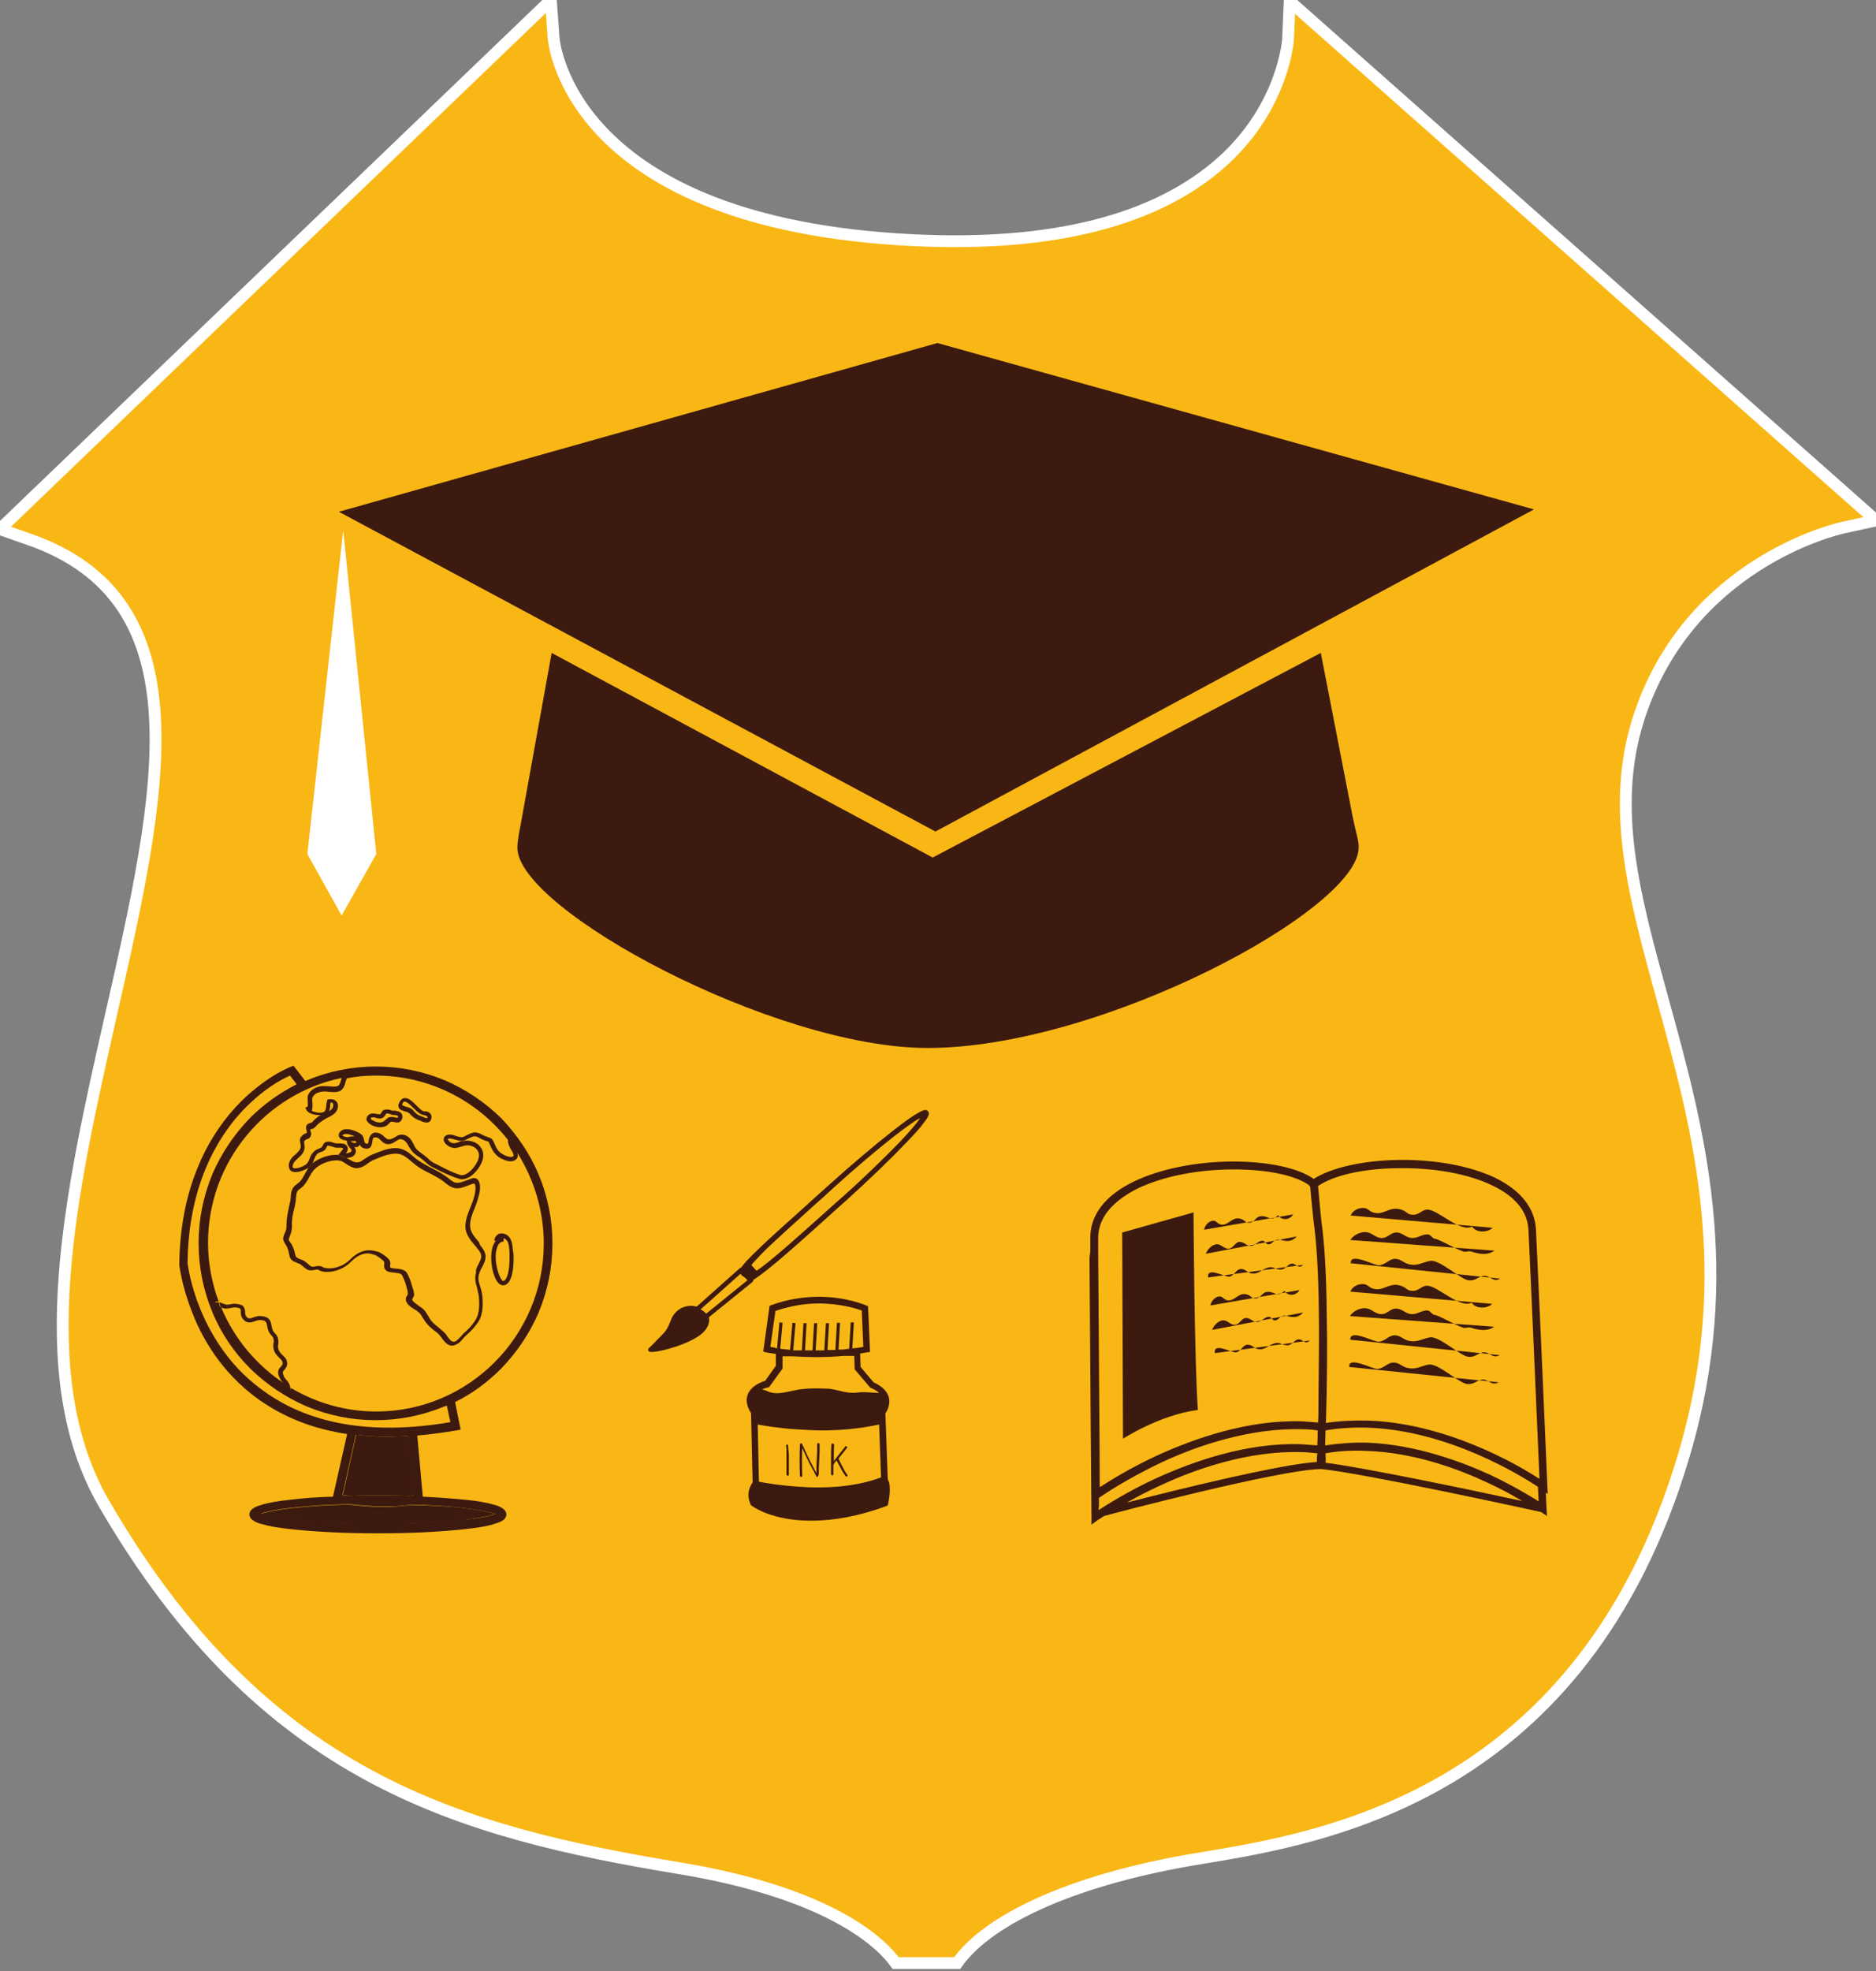 <?xml version="1.0" encoding="utf-8"?>
<!-- Generator: Adobe Illustrator 26.0.0, SVG Export Plug-In . SVG Version: 6.00 Build 0)  -->
<svg version="1.1" id="Layer_1" xmlns="http://www.w3.org/2000/svg" xmlns:xlink="http://www.w3.org/1999/xlink" x="0px" y="0px"
	 viewBox="0 0 476.1 500" style="enable-background:new 0 0 476.1 500;" xml:space="preserve">
<rect x="0" y="0" width="476.1" height="500" fill="#808080" stroke="none"/>
<style type="text/css">
	.st0{fill:#FFFFFF;}
	.st1{fill:#F9B715;stroke:#FFFFFF;stroke-width:3;stroke-miterlimit:10;}
	.st2{fill:#3D1A0F;}
</style>
<path class="st0" d="M334.4,18.8l123,108.8c-13.4,5.1-39.6,18.9-50.2,52.1c-8.1,25.2-1.2,50.1,6.1,76.4
	c8.6,31.2,18.4,66.5,5.4,110.3c-24,81-83.4,90.8-115.3,96c-34.5,5.6-58.5,16.5-68.2,30.8c-4.2-6.4-18.2-21.2-60.8-28.2
	c-55.8-9.2-101.5-21.6-140.1-88.3c-17-29.4-7-73.9,2.8-116.9c12.1-53.3,24.6-108.4-20.2-129L133.4,18.8c5.3,15.6,25,47.5,97.6,51.2
	c38.4,1.9,67.3-5.7,85.7-22.6C327.6,37.3,332.3,26.2,334.4,18.8z"/>
<path class="st1" d="M415.8,182.4c-7.2,22.7-1,45.1,6.2,71.2c8.9,32.3,19.1,69,5.4,115.3c-25.6,86.5-91.1,97.2-122.6,102.4
	c-30.9,5-53.6,14.9-61.9,26.6h-15.6c-3.1-4.4-15.5-17.5-54.5-24c-56.2-9.3-105.9-22.7-146.5-92.7c-18.8-32.5-8.3-78.8,1.8-123.5
	c12.9-56.7,24-105.6-21-121L0,134.2L139.8,0l0.7,9.7c0.2,1.9,4.9,46.9,90.9,51.2c35.8,1.8,62.3-5,79-20.1
	c15.5-14.1,16.5-30.9,16.5-31l0.4-9.5l7.1,6.3L476.1,132l-8.7,1.9C465.8,134.3,428.4,143,415.8,182.4z"/>
<g>
	<g id="XMLID_781_">
		<g id="XMLID_782_">
			<g id="XMLID_1057_">
				<path class="st0" d="M229.1,1165.2l-5.7,5l-0.3-7.6c0-0.1-0.8-13.5-13.2-24.8c-13.3-12.1-34.6-17.5-63.2-16.1
					c-68.8,3.5-72.6,39.5-72.7,41l-0.6,7.7l-111.8-107.4l5.6-1.9c36-12.3,27.1-51.5,16.8-96.8c-8.1-35.8-16.5-72.8-1.4-98.8
					c32.4-56,72.2-66.7,117.2-74.2c31.2-5.2,41.1-15.7,43.6-19.2c0.5-0.7,0.7-1.2,0.7-1.2l3,1.2l2.6,1l1.9-1l3.2-1.7
					c0.3,0.6,0.7,1.2,1.1,1.7c6.6,9.4,24.8,17.2,49.5,21.3c25.2,4.1,77.6,12.7,98.1,81.9c11,37,2.9,66.3-4.3,92.2
					c-5.8,20.8-10.7,38.8-4.9,56.9c10,31.5,40,38.5,41.3,38.8l7,1.6 M292.2,965.7c6.9-24.9,14.7-53.2,4.3-88.2
					c-19.2-64.8-66.7-72.6-92.3-76.8c-27.6-4.5-46.8-13.2-54.6-24.7c-3.3,5.1-14.5,16.9-48.6,22.6C56.5,806,19.9,815.9-11,869.2
					c-13.6,23.5-5.6,59.1,2.2,93.5c9.7,42.7,19.7,86.7-16.2,103.2l93.3,89.5c4.2-12.5,20-38,78-40.9c30.7-1.5,53.8,4.5,68.6,18.1
					c8.8,8.1,12.6,16.9,14.2,22.9l98.4-87c-10.7-4-31.7-15.1-40.2-41.7C280.9,1006.6,286.4,986.7,292.2,965.7z"/>
			</g>
		</g>
	</g>
	<g id="XMLID_26_">
		<path id="XMLID_940_" class="st2" d="M235.5,281.8c-0.1-0.1-0.2-0.1-0.3-0.2c-0.1,0-0.2-0.1-0.3-0.1c-0.4,0-1,0.2-2.8,1.3
			c-1.4,0.9-3.2,2.2-5.5,4c-4.6,3.6-10.4,8.5-16.4,13.9c-1.7,1.5-3.3,3-4.9,4.4l-0.3,0.3c-4.9,4.4-9.1,8.1-12.1,11
			c-3.4,3.2-4.4,4.5-4.8,5.1c-0.2,0-0.3,0.1-0.4,0.2l-10.9,9.7c-0.4-0.1-0.9-0.2-1.4-0.2c-2.3,0-4.2,1.3-5.1,3.5l-0.1,0.3
			c-1,2.4-1,2.4-3.5,4.9c-0.5,0.5-1.1,1.2-1.9,1.9c-0.1,0.1-0.4,0.4-0.3,0.7c0.1,0.4,0.7,0.4,0.9,0.4h0c2.4,0,10.3-2.2,13.1-5
			c1.2-1.2,1.7-2.6,1.4-3.8l11-8.9c0.2-0.2,0.3-0.4,0.3-0.6c3.8-2.3,12.4-10.1,21.5-18.3l1.7-1.5c6.1-5.5,11.7-10.9,15.7-15.1
			c2-2.1,3.5-3.7,4.4-5C235.7,283.2,236,282.4,235.5,281.8L235.5,281.8z M189.7,324.7l-10.5,8.5c-0.3-0.4-0.8-0.8-1.4-1.1l10.1-9
			c0.1,0.1,0.3,0.3,0.5,0.5C188.9,323.9,189.4,324.3,189.7,324.7L189.7,324.7z M192,322.3l-1.3-1.4c0.1-0.2,0.4-0.6,0.9-1.1
			c0.7-0.8,1.8-1.9,3.3-3.4c2.9-2.7,6.8-6.3,11.5-10.5l0.1-0.1c1.6-1.4,3.3-2.9,5-4.5c5.6-5.1,11.1-9.7,15.4-13.1
			c3.9-3,5.7-4.2,6.6-4.6c-0.5,0.8-1.8,2.5-5.1,6c-3.8,3.9-8.9,8.9-14.5,13.9l-1.6,1.4C203.5,312.8,195.4,320.1,192,322.3L192,322.3
			z"/>
		<g id="XMLID_901_">
			<g>
				<path id="XMLID_00000056413297218912259960000016396894649136004762_" class="st2" d="M136.7,297.9c2.3,5.5,3.5,11.4,3.5,17.5
					c0,6.1-1.2,11.9-3.5,17.5c-2.3,5.3-5.5,10.1-9.6,14.3c-3.4,3.4-7.3,6.3-11.6,8.4l1.4,7l-1.1,0.2c-3.4,0.6-6.7,1-9.9,1.3
					l1.4,15.5c4.1,0.2,7.8,0.5,11,0.8c2.9,0.3,5.3,0.7,6.9,1.2c0.9,0.2,1.6,0.5,2.1,0.8c0.8,0.5,1.2,1,1.2,1.7
					c0,0.7-0.4,1.3-1.2,1.7c-0.5,0.3-1.2,0.5-2.1,0.8c-1.6,0.5-4,0.9-6.9,1.2c-6,0.7-13.9,1.1-22.4,1.1c-8.4,0-16.4-0.4-22.4-1.1
					c-2.9-0.3-5.3-0.7-6.9-1.2c-0.9-0.2-1.6-0.5-2.1-0.8c-0.8-0.5-1.2-1-1.2-1.7c0-0.7,0.4-1.2,1.2-1.7c0.5-0.3,1.2-0.5,2.1-0.8
					c1.6-0.5,4-0.9,6.9-1.2c3.2-0.4,6.9-0.7,11-0.8l3.6-15.9c-1-0.1-1.9-0.3-2.9-0.5c-7.7-1.5-14.5-4.5-20.3-8.8
					c-3.9-2.9-7.4-6.5-10.3-10.6c-2.3-3.3-4.3-6.9-5.8-10.9c-2.7-6.7-3.2-11.7-3.3-11.9l0-0.1l0-0.1c0.1-9,1.6-17.2,4.6-24.5
					c2.3-5.8,5.6-11,9.6-15.4c3.6-3.9,7.2-6.5,9.6-8c2.6-1.6,4.4-2.3,4.4-2.3l0.8-0.3l3,3.9c0.1-0.1,0.2-0.1,0.4-0.2
					c5.5-2.3,11.4-3.5,17.5-3.5c6.1,0,11.9,1.2,17.5,3.5c5.3,2.3,10.1,5.5,14.3,9.6C131.2,287.8,134.5,292.6,136.7,297.9
					L136.7,297.9z M138,315.4c0-8.4-2.5-16.3-6.7-23c0.1,0.5,0.2,1-0.1,1.4c-0.3,0.4-0.9,0.9-2.2,0.7c-0.9-0.2-1.7-0.6-1.9-0.7
					c-1.4-0.8-2.1-1.9-2.7-3.3c-0.2-0.4-0.3-0.7-0.4-0.9c-0.1-0.1-0.2-0.1-0.5-0.2c-0.2,0-0.4-0.1-0.6-0.2c-0.4-0.1-0.7-0.3-1.1-0.5
					c-0.5-0.3-0.9-0.5-1.4-0.5c-0.4,0-0.9,0.3-1.4,0.5c-0.4,0.2-0.9,0.5-1.4,0.6c-0.7,0.2-1.5-0.1-2.3-0.3c-0.6-0.2-1.2-0.3-1.5-0.2
					c-0.1,0.1-0.2,0.1-0.2,0.1c0,0.2,0.5,0.7,0.9,0.9c0.7,0.3,1.3,0.1,2.1-0.2c0.2-0.1,0.5-0.2,0.8-0.2c0.1,0,0.1,0,0.2,0
					c1.4-0.3,2.9,0.1,3.9,1c0.9,0.9,1.3,2,1.1,3.3c-0.3,1.7-1.8,3.8-3.4,4.8c-0.7,0.4-1.4,0.6-2,0.6c-0.2,0-0.4,0-0.6-0.1
					c-1.8-0.5-3.9-1.5-5.7-2.4c-0.4-0.2-0.8-0.4-1.2-0.6c-0.8-0.4-1.3-0.9-1.9-1.4c-0.3-0.3-0.7-0.6-1.1-0.9
					c-0.2-0.2-0.4-0.3-0.6-0.4c-0.7-0.5-1.3-0.9-1.9-1.8c-0.1-0.2-0.2-0.4-0.4-0.6c-0.4-0.8-0.8-1.5-1.5-1.8c-0.7-0.3-1-0.2-1.6,0.2
					c-0.2,0.1-0.5,0.3-0.8,0.5c-0.6,0.3-1,0.4-1.4,0.4c-0.8,0-1.4-0.5-1.9-1c-0.1-0.1-0.2-0.2-0.3-0.3c-0.4-0.4-1-0.5-1.3-0.4
					c-0.1,0-0.3,0.1-0.4,0.4c0,0.1-0.1,0.4-0.1,0.6c-0.1,0.6-0.2,1.4-0.8,1.7c-0.4,0.2-0.9,0.2-1.5,0c-0.5-0.2-0.8-0.6-0.9-0.9
					c-0.1,0.2-0.2,0.4-0.4,0.5c-0.3,0.2-0.7,0.2-1,0.1c0.3,0.4,0.6,1,0.3,1.6c-0.2,0.6-0.8,1-1.6,1.1c-0.2,0.1-0.5,0.1-0.8,0.1
					c-0.2-0.1-0.4-0.2-0.6-0.3c-0.3-0.1-0.6-0.2-1-0.3l-0.3-0.3l0.4-0.4c0.1-0.1,0.2-0.2,0.2-0.3c0.6-0.6,0.6-0.7,0.5-0.9
					c-0.2-0.1-0.8-0.1-1.1-0.1c-0.3,0-0.5,0-0.7,0c-0.3-0.1-0.6-0.2-1-0.3c-0.6-0.2-1-0.3-1.2-0.1c0,0.1-0.1,0.2-0.1,0.2
					c-0.1,0.2-0.2,0.5-0.4,0.7c-0.3,0.3-0.7,0.5-1.1,0.6c-0.2,0.1-0.4,0.1-0.5,0.2c-0.7,0.4-0.9,1-1.2,1.7c-0.1,0.4-0.3,0.7-0.5,1.1
					c-0.1,0.1-0.2,0.2-0.3,0.3c-0.2,0.2-0.4,0.4-0.5,0.6c-0.1,0.1-0.2,0.1-0.3,0.2c-0.7,0.4-3,1.5-4.2,0.7c-0.3-0.2-0.7-0.7-0.6-1.7
					c0.2-1.2,1-2,1.8-2.6c0.8-0.8,1.3-1.3,1.2-2.1c0-0.3-0.1-0.5-0.1-0.8c-0.2-0.9-0.1-1.4,0.9-2.1c0.2-0.2,0.5-0.2,0.6-0.3
					c0,0,0.1,0,0.1,0c0,0,0-0.1,0.1-0.2c0-0.1-0.1-0.3-0.1-0.5c-0.1-0.3-0.2-0.7-0.1-1c0.2-0.7,0.8-0.8,1.1-0.9
					c0.1,0,0.3-0.1,0.3-0.1c0.1-0.1,0.2-0.1,0.3-0.3c0.1-0.1,0.2-0.2,0.3-0.3c0.5-0.5,1.1-1,1.7-1.3c-1.3,0.1-3.2-0.3-3.7-1.4
					l-0.2-0.5l0.5-0.2c0.2-0.1,0.1-1,0.1-1.3c0-0.6-0.1-1.3,0.1-1.7c0.5-1.1,1.6-1.9,3.1-2.2c0.6-0.1,1.4,0,2.1,0
					c0.9,0.1,1.8,0.2,2.4-0.1c0.4-0.2,0.6-0.9,0.8-1.6c0-0.1,0.1-0.2,0.1-0.4c-19.3,4-33.9,21.2-33.9,41.8c0,5.3,1,10.3,2.7,14.9
					c-0.3,0-0.6,0-0.9,0.1l0.3,1.1c0.4-0.1,0.6,0,1.1,0.2c0,0,0,0,0.1,0c3.3,8,9,14.8,16.2,19.5c0.3,0.4,0.4,0.8,0.4,1.4l1.1,0
					c0-0.1,0-0.3,0-0.4c6.4,3.8,13.8,6,21.7,6C118.9,358,138,338.9,138,315.4L138,315.4z M130.3,293.2c0.2-0.3-0.3-1.2-0.6-1.6
					c-0.2-0.4-0.4-0.7-0.5-1c-0.2-0.5-0.3-1-0.3-1.5c-7.8-9.9-19.9-16.3-33.5-16.3c-2.5,0-5,0.2-7.4,0.7c-0.1,0.3-0.2,0.6-0.3,0.9
					c-0.2,0.8-0.5,1.8-1.4,2.3c-0.9,0.4-2,0.3-3,0.2c-0.7-0.1-1.3-0.1-1.8,0c-0.5,0.1-1.8,0.4-2.2,1.5c-0.1,0.3-0.1,0.8,0,1.3
					c0,0.7,0.1,1.4-0.2,2c0.2,0.2,0.6,0.3,1.1,0.4c0.8,0.2,1.5,0.1,1.8,0c0.6-0.2,0.7-0.7,0.8-1.6c0-0.4,0.1-0.9,0.2-1.3l0.1-0.3
					l0.3-0.1c0.8-0.1,1.6,0.1,2,0.6c0.4,0.5,0.5,1.2,0.2,2c-0.4,1-1.3,1.5-2.1,1.9c-0.2,0.1-0.4,0.2-0.6,0.3c-1,0.6-1.8,1.1-2.5,1.8
					c-0.1,0.1-0.1,0.2-0.2,0.2c-0.1,0.1-0.2,0.3-0.5,0.5c-0.3,0.2-0.5,0.2-0.7,0.3c-0.2,0-0.2,0.1-0.3,0.1c0,0.1,0.1,0.2,0.1,0.3
					c0.1,0.3,0.3,0.8,0.1,1.2c-0.2,0.7-0.6,0.8-0.9,0.9c-0.1,0-0.2,0.1-0.3,0.1c-0.4,0.3-0.5,0.4-0.5,0.4c0,0.1,0,0.3,0,0.5
					c0,0.2,0.1,0.5,0.1,0.8c0.1,1.4-0.8,2.3-1.6,3c-0.7,0.6-1.3,1.2-1.4,2c-0.1,0.3,0,0.5,0.1,0.5c0.2,0.1,0.6,0.2,1.4,0
					c0.7-0.2,1.3-0.5,1.6-0.7c0.7-0.4,0.9-1,1.2-1.7c0.3-0.8,0.7-1.6,1.7-2.2c0.2-0.1,0.4-0.2,0.7-0.3c0.3-0.1,0.5-0.2,0.7-0.4
					c0,0,0.1-0.2,0.2-0.3c0.1-0.3,0.2-0.5,0.4-0.7c0.7-0.6,1.6-0.3,2.3-0.1c0.3,0.1,0.5,0.2,0.8,0.2c0.1,0,0.3,0,0.6,0
					c0.7,0,1.5,0,1.9,0.5c0.4,0.4,0.5,1,0.2,1.5c-0.1,0.2-0.2,0.4-0.4,0.5c0.2,0,0.4,0,0.7-0.1c0.5-0.1,0.8-0.3,0.8-0.5
					c0.1-0.2-0.1-0.4-0.4-0.8c-0.3-0.3-0.6-0.7-0.7-1.2l-0.1-0.6c-0.6-0.1-1.8-0.3-2-1.1c-0.1-0.3-0.1-0.9,0.6-1.4
					c0.7-0.6,2.1-0.4,2.8-0.2c1,0.3,2,0.8,2.4,1.2c0.4,0.4,0.5,0.9,0.6,1.4c0.1,0.5,0.2,0.7,0.4,0.8c0.3,0.1,0.5,0.1,0.5,0.1
					c0.2-0.1,0.2-0.6,0.3-0.9c0-0.3,0.1-0.6,0.2-0.8c0.3-0.7,0.8-1,1.1-1.1c0.8-0.2,1.7,0.2,2.3,0.7c0.1,0.1,0.2,0.2,0.3,0.3
					c0.8,0.7,1.1,0.9,2.2,0.4c0.3-0.1,0.5-0.3,0.7-0.4c0.7-0.4,1.4-0.8,2.6-0.3c1,0.4,1.6,1.4,2,2.3c0.1,0.2,0.2,0.4,0.3,0.6
					c0.4,0.7,0.9,1,1.5,1.5c0.2,0.1,0.4,0.3,0.6,0.4c0.4,0.3,0.8,0.7,1.2,1c0.5,0.5,1,0.9,1.6,1.2c0.4,0.2,0.8,0.4,1.2,0.6
					c1.7,0.9,3.7,1.9,5.4,2.4c0.6,0.2,1.3-0.1,1.8-0.4c1.4-0.9,2.7-2.8,2.9-4c0.2-0.9-0.1-1.7-0.7-2.3c-0.8-0.7-2-1-3-0.7
					c-0.2,0.1-0.5,0.1-0.7,0.2c-0.9,0.3-1.8,0.6-2.9,0.1c-0.6-0.3-1.6-1-1.6-1.9c0-0.3,0.1-0.8,0.8-1.1c0.7-0.3,1.5-0.1,2.3,0.2
					c0.6,0.2,1.3,0.4,1.7,0.3c0.4-0.1,0.7-0.3,1.1-0.5c0.6-0.3,1.2-0.6,1.9-0.7c0.8,0,1.4,0.3,2,0.6c0.3,0.2,0.6,0.3,0.9,0.4
					c0.2,0.1,0.4,0.1,0.5,0.2c0.9,0.3,1.2,0.4,1.7,1.7c0.5,1.2,1,2.1,2.2,2.7C128.5,293.3,129.9,293.7,130.3,293.2L130.3,293.2z
					 M125.7,384c-1-0.4-3.4-1-8.8-1.6c-3.6-0.4-8-0.7-12.6-0.8c-2.1,0.4-4.4,0.5-7,0.5c-1.4,0-2.9-0.1-4.5-0.2
					c-1.6-0.1-3-0.3-4.2-0.4c-5,0.1-9.6,0.4-13.5,0.8c-5.5,0.6-7.9,1.2-8.8,1.6c1,0.4,3.4,1,8.8,1.6c5.7,0.6,13.2,0.9,20.9,0.9
					c7.7,0,15.2-0.3,20.9-0.9C122.3,385.1,124.7,384.4,125.7,384L125.7,384z M114.3,360.7l-0.9-4.2c-0.2,0.1-0.4,0.2-0.6,0.2
					c-5.5,2.3-11.4,3.5-17.5,3.5s-11.9-1.2-17.5-3.5c-5.3-2.3-10.1-5.5-14.3-9.6c-4.1-4.1-7.4-8.9-9.6-14.3
					c-2.3-5.5-3.5-11.4-3.5-17.5c0-6.1,1.2-11.9,3.5-17.5c2.3-5.3,5.5-10.1,9.6-14.3c3.5-3.5,7.5-6.3,11.8-8.5l-1.7-2.2
					c-0.7,0.3-1.9,0.9-3.4,1.8c-2.3,1.4-5.7,3.9-9.1,7.6c-6,6.6-13.3,18.6-13.5,38.2c0.1,0.6,0.7,5.3,3.1,11.3
					c2.4,5.9,6.9,14.2,15.4,20.5C78.1,361.3,94.3,364.1,114.3,360.7L114.3,360.7z M105,379.2l-1.4-15c-1.7,0.1-3.4,0.2-5,0.2
					c-2.9,0-5.6-0.2-8.3-0.5l-3.4,15.3c0.5,0.1,1,0.1,1.7,0.2c2.4-0.1,4.8-0.1,7.3-0.1c2.8,0,5.5,0,8.1,0.1
					C104.4,379.3,104.7,379.3,105,379.2L105,379.2z M90.4,289.7c0-0.2,0-0.2,0-0.2c0,0-0.1-0.1-0.4-0.1c-0.3,0-0.6,0-1,0.1
					c-0.1,0-0.1,0-0.2,0c0.2,0,0.4,0.1,0.5,0.2c0.2,0.1,0.8,0.3,1,0.2C90.3,289.8,90.3,289.8,90.4,289.7L90.4,289.7z M88.8,288.3
					c0.4-0.1,0.8-0.1,1.2-0.1c-0.3-0.2-0.7-0.3-1.1-0.4c-0.9-0.3-1.6-0.2-1.8,0c-0.1,0.1-0.2,0.2-0.2,0.2c0.1,0.1,0.7,0.4,1.2,0.4
					C88.3,288.4,88.6,288.4,88.8,288.3L88.8,288.3z M84.5,280.8c0.1-0.4,0.1-0.7,0-0.9c-0.1-0.2-0.4-0.3-0.6-0.3
					c0,0.2-0.1,0.5-0.1,0.7c0,0.5-0.1,1-0.3,1.5C83.9,281.6,84.3,281.3,84.5,280.8z"/>
				<path id="XMLID_00000164488249870319244380000012239974233302000543_" class="st2" d="M130.3,317.8c0.1,1.5,0.2,6.5-1.7,7.9
					c-0.3,0.2-0.6,0.3-0.9,0.3c-0.3,0-0.6-0.1-0.9-0.3c-1.7-1.2-2.7-6.4-1.8-9.4c0.2-0.6,0.5-1.2,0.8-1.6l-0.4-0.1
					c0.2-0.8,0.6-1.4,1.3-1.7c0.8-0.2,1.7,0,2.4,0.7c0.9,0.9,1,2.6,1.1,3.8C130.3,317.6,130.3,317.7,130.3,317.8L130.3,317.8z
					 M128,324.8c1.1-0.8,1.4-4.1,1.3-6.9c0-0.1,0-0.2,0-0.3c-0.1-1-0.1-2.5-0.8-3.1c-0.2-0.2-0.4-0.4-0.7-0.4l0,0.8
					c-0.8,0-1.4,0.6-1.7,1.7c-0.4,1.2-0.4,3.1,0,4.8c0.4,1.9,1,3,1.4,3.4C127.7,324.9,127.8,324.9,128,324.8L128,324.8z"/>
				<path id="XMLID_00000142136881953725289720000005807576719156312485_" class="st2" d="M116.8,382.4c5.5,0.6,7.9,1.2,8.8,1.6
					c-1,0.4-3.4,1-8.8,1.6c-5.7,0.6-13.2,0.9-20.9,0.9s-15.2-0.3-20.9-0.9c-5.5-0.6-7.9-1.2-8.8-1.6c1-0.4,3.4-1,8.8-1.6
					c3.9-0.4,8.5-0.7,13.5-0.8c1.2,0.1,2.6,0.3,4.2,0.4c1.6,0.1,3.1,0.2,4.5,0.2c2.6,0,4.9-0.2,7-0.5
					C108.8,381.8,113.2,382,116.8,382.4L116.8,382.4z"/>
				<path id="XMLID_00000139275030293158585840000015714392332318719923_" class="st2" d="M122.3,316.4c1.6,2,0.8,3.5,0.1,4.9
					c-0.3,0.5-0.6,1.1-0.8,1.8c-0.4,1.1-0.1,2.1,0.3,3.3c0.2,0.7,0.4,1.4,0.5,2.1c0.3,3,0,5.3-1.1,6.9c-0.8,1.1-1.7,2.2-2.7,3
					c-0.3,0.3-0.6,0.6-1,1c-0.4,0.5-0.8,1-1.3,1.3c-0.6,0.4-1.1,0.6-1.6,0.6c-1.1,0-1.9-1-2.5-1.8c-0.2-0.3-0.4-0.6-0.6-0.8
					c-0.4-0.5-0.9-0.9-1.5-1.3c-0.8-0.7-1.7-1.4-2.3-2.4c-0.2-0.3-0.3-0.5-0.5-0.7c-0.3-0.6-0.6-1.1-1.1-1.5c-0.2-0.2-0.6-0.5-1-0.7
					c-1-0.6-2.1-1.4-2.2-2.4c-0.1-0.4,0.1-0.8,0.3-1.1c0.1-0.1,0.2-0.3,0.2-0.4c0-0.2-0.1-0.7-0.1-0.9c0-0.1,0-0.2-0.1-0.3
					c-0.2-1-0.5-1.9-0.9-2.8c-0.4-1-0.5-1.1-1.4-1.3c-0.2,0-0.4,0-0.7-0.1c-1-0.1-2.1-0.1-2.6-0.9c-0.3-0.5-0.2-0.9-0.2-1.3
					c0-0.4,0.1-0.5-0.2-0.8c-0.5-0.5-1.5-1.2-2.1-1.5c-0.7-0.2-1.3-0.4-1.9-0.4c-1.4,0-2.8,0.7-4.2,2.1c-1.6,1.6-3.8,2.6-6.1,2.6
					c-0.4,0-0.7,0-1.1-0.1c-0.3,0-0.6-0.2-0.8-0.3c-0.2-0.1-0.4-0.2-0.6-0.2c0,0,0,0-0.1,0c-0.2,0-0.4,0.1-0.6,0.1
					c-0.3,0.1-0.6,0.1-0.9,0.1c-0.1,0-0.2,0-0.3,0c-0.7-0.1-1.2-0.6-1.7-1c-0.3-0.3-0.7-0.6-1-0.7c-0.3-0.1-0.5-0.2-0.7-0.3
					c-0.8-0.3-1.6-0.6-1.8-2c-0.2-0.9-0.3-1.5-0.8-2.4l-0.1-0.1c-0.7-1.2-0.9-1.5-0.2-3c0.4-0.8,0.4-1.2,0.4-2.1
					c0-1.5,0.3-2.9,0.6-4.3c0.1-0.6,0.3-1.2,0.4-1.9c0-0.3,0.1-0.5,0.1-0.8c0-0.6,0.1-1.4,0.4-2c0.3-0.7,0.8-1,1.3-1.4
					c0.2-0.2,0.4-0.3,0.6-0.5c0.5-0.5,0.9-1.3,1.3-2c0.3-0.5,0.6-1.1,0.9-1.6c0.4-0.3,0.6-0.6,0.8-0.9c1.5-1.3,4-2.3,6.1-2.3
					c0.3,0,0.7,0,1,0.1l0.1,0.1c0.3,0.3,0.9,0.5,1.5,0.5c0.2,0.1,0.5,0.3,0.7,0.4c0.7,0.4,1.3,0.8,2,0.8c0.1,0,0.2,0,0.4,0
					c0.6-0.1,1.1-0.5,1.7-0.9c0.5-0.3,1-0.7,1.5-0.9c0.2-0.1,0.5-0.2,0.7-0.3c1.7-0.7,3.4-1.4,5.3-1.5c0.1,0,0.2,0,0.3,0
					c2,0,3.3,1.1,4.6,2.2c0.3,0.3,0.7,0.6,1,0.8c1.1,0.8,2.3,1.4,3.6,2.1c1.4,0.7,2.9,1.5,4.3,2.6c0.9,0.8,1.5,1.1,2.2,1.1
					c0.7,0,1.4-0.3,2.5-0.7c0.1,0,0.2-0.1,0.3-0.1c0.5-0.2,1-0.4,1.4-0.4c0.5,0,1.1,0.2,1.4,1.3c0.3,1.2,0,2.7-0.4,3.9
					c-0.2,0.9-0.6,1.8-0.9,2.6c-0.6,1.4-1.1,2.8-1.1,4.3c0,1.6,1.2,2.9,2.3,4.2C121.7,315.7,122,316,122.3,316.4L122.3,316.4z
					 M121.4,320.7c0.7-1.4,1.2-2.2,0.1-3.6c-0.3-0.3-0.5-0.7-0.8-1c-1.2-1.4-2.5-2.9-2.6-4.9c0-1.8,0.6-3.3,1.2-4.8
					c0.3-0.8,0.7-1.6,0.9-2.4c0.3-1,0.6-2.4,0.4-3.4c-0.1-0.4-0.2-0.4-0.3-0.4c-0.2,0-0.6,0.1-1,0.3c-0.1,0-0.2,0.1-0.3,0.1
					c-1.3,0.5-2.1,0.8-2.9,0.8c-1,0-1.9-0.4-3-1.3c-1.2-1.1-2.6-1.7-4-2.5c-1.3-0.6-2.6-1.3-3.7-2.2c-0.4-0.3-0.7-0.6-1.1-0.9
					c-1.3-1.1-2.3-1.9-3.9-1.9c-0.1,0-0.1,0-0.2,0c-1.7,0.1-3.3,0.7-4.9,1.4c-0.2,0.1-0.5,0.2-0.7,0.3c-0.4,0.2-0.9,0.5-1.3,0.8
					c-0.6,0.5-1.3,0.9-2.1,1.1c-0.2,0-0.4,0.1-0.6,0.1c-1,0-1.8-0.5-2.6-1c-0.4-0.3-0.8-0.5-1.1-0.7c-0.4-0.2-0.9-0.3-1.5-0.3
					c-1.9,0-4.4,1-5.6,2.3c-0.5,0.5-0.9,1.2-1.3,1.9c-0.4,0.8-0.9,1.6-1.5,2.3c-0.2,0.2-0.5,0.4-0.7,0.6c-0.4,0.3-0.8,0.5-0.9,0.9
					c-0.2,0.4-0.2,1-0.3,1.6c0,0.3,0,0.7-0.1,1c-0.1,0.7-0.2,1.3-0.4,1.9c-0.3,1.3-0.6,2.6-0.5,4c0,1.1-0.1,1.6-0.5,2.6
					c-0.2,0.6-0.3,0.8-0.3,1c0,0.2,0.2,0.5,0.5,0.9l0.1,0.1c0.6,1.1,0.8,1.7,1,2.7c0.2,0.8,0.4,0.9,1.1,1.2c0.2,0.1,0.5,0.2,0.8,0.3
					c0.5,0.2,0.9,0.6,1.3,0.9c0.4,0.4,0.8,0.7,1.2,0.8c0,0,0.1,0,0.1,0c0.2,0,0.4-0.1,0.6-0.1c0.3-0.1,0.6-0.1,0.9-0.1
					c0.1,0,0.1,0,0.2,0c0.3,0,0.6,0.2,0.9,0.3c0.2,0.1,0.4,0.2,0.6,0.2c0.3,0,0.6,0.1,0.9,0.1c1.9,0,3.9-0.8,5.3-2.2
					c1.6-1.6,3.2-2.4,4.9-2.4c0.7,0,1.5,0.2,2.3,0.4c0.8,0.3,1.9,1.1,2.5,1.7c0.7,0.7,0.6,1.3,0.5,1.7c0,0.3,0,0.4,0,0.5
					c0.2,0.3,1.2,0.3,1.7,0.4c0.3,0,0.6,0,0.9,0.1c1.4,0.3,1.7,0.8,2.2,2c0.4,0.9,0.7,1.9,1,3c0,0.1,0,0.1,0.1,0.2
					c0.1,0.5,0.2,1,0.2,1.3c0,0.3-0.2,0.5-0.3,0.8c-0.1,0.2-0.2,0.3-0.2,0.4c0.1,0.5,1,1.1,1.7,1.6c0.4,0.3,0.8,0.6,1.1,0.8
					c0.6,0.6,0.9,1.2,1.3,1.8c0.1,0.2,0.3,0.5,0.4,0.7c0.5,0.8,1.3,1.5,2.1,2.1c0.5,0.5,1.1,0.9,1.6,1.4c0.3,0.3,0.5,0.6,0.7,0.9
					c0.5,0.7,1,1.4,1.6,1.4c0.3,0,0.6-0.1,0.9-0.4c0.4-0.3,0.7-0.7,1.1-1.1c0.3-0.4,0.7-0.8,1.1-1.1c0.8-0.7,1.8-1.8,2.4-2.8
					c0.9-1.3,1.2-3.4,0.9-6.2c-0.1-0.7-0.3-1.3-0.4-2c-0.4-1.2-0.7-2.5-0.3-3.9C120.7,321.9,121.1,321.3,121.4,320.7L121.4,320.7z"
					/>
				<path id="XMLID_00000108286392900975889040000001894588430874058649_" class="st2" d="M108.8,282.1c0.5,0.3,0.8,0.8,0.7,1.4
					c-0.1,0.8-0.5,1.2-1.2,1.2c-0.4,0-0.8-0.1-1.1-0.2c-0.1,0-0.1,0-0.1-0.1l0,0c-0.9-0.3-1.7-0.6-2.4-1.2c-0.2-0.2-0.3-0.3-0.4-0.4
					c-0.4-0.4-0.5-0.6-1.1-0.8c-0.1,0-0.3-0.1-0.4-0.1c-0.6-0.2-1.4-0.4-1.6-1c-0.2-0.4-0.1-0.9,0.2-1.4c0.4-0.8,1-1,1.4-1
					c1,0,2,1,3,2c0.6,0.6,1.2,1.2,1.6,1.3c0.1,0,0.2,0,0.3,0.1C108,281.8,108.5,281.9,108.8,282.1L108.8,282.1z M108.5,283.4
					c0-0.2-0.1-0.4-1-0.6c-0.1,0-0.3-0.1-0.4-0.1c-0.6-0.2-1.3-0.8-2.1-1.6c-0.7-0.7-1.7-1.7-2.3-1.7c-0.1,0-0.3,0-0.5,0.4
					c-0.1,0.3-0.2,0.4-0.1,0.5c0.1,0.1,0.6,0.3,0.9,0.4c0.1,0,0.3,0.1,0.5,0.1c0.9,0.3,1.2,0.6,1.6,1.1c0.1,0.1,0.2,0.2,0.4,0.4
					c0.5,0.5,1.1,0.7,1.9,1l0,0c0.1,0,0.1,0,0.2,0.1c0.2,0.1,0.5,0.2,0.7,0.2c0,0,0.1,0,0.1,0C108.4,283.6,108.4,283.5,108.5,283.4
					L108.5,283.4z"/>
				<path id="XMLID_00000007387507049463527770000003200756245783346095_" class="st2" d="M103.7,364.2l1.4,15
					c-0.3,0.1-0.7,0.1-1,0.2c-2.6-0.1-5.3-0.1-8.1-0.1c-2.5,0-4.9,0-7.3,0.1c-0.7-0.1-1.3-0.2-1.7-0.2l3.4-15.3
					c2.7,0.3,5.4,0.5,8.3,0.5C100.3,364.3,102,364.3,103.7,364.2L103.7,364.2z"/>
				<path id="XMLID_00000036213182615671912330000015455583465095680933_" class="st2" d="M101.9,282.4c0.2,0.3,0.3,0.7,0.2,1.2
					c-0.2,0.7-0.6,1.1-1.3,1.1c-0.2,0-0.4,0-0.7-0.1c-0.2,0-0.4-0.1-0.5-0.1c0,0-0.1,0-0.1,0c-0.4,0-0.5,0.1-0.7,0.4
					c-0.2,0.2-0.4,0.4-0.7,0.6c-0.5,0.3-1.1,0.4-1.7,0.4c-0.7,0-1.4-0.2-2-0.5c-0.4-0.2-1.2-0.7-1.4-1.4c0-0.3,0-0.7,0.4-1.1
					c0.3-0.3,0.7-0.5,1.2-0.5c0.3,0,0.6,0.1,0.9,0.1c0.3,0.1,0.5,0.1,0.7,0.1c0.2,0,0.3,0,0.4-0.1c0.1-0.1,0.1-0.2,0.2-0.3
					c0.1-0.3,0.4-0.7,1.1-0.8c0.1,0,0.2,0,0.3,0c0.4,0,0.8,0.1,1.1,0.2c0.2,0.1,0.4,0.1,0.6,0.1c0.1,0,0.2,0,0.3,0
					C100.8,281.8,101.5,281.9,101.9,282.4L101.9,282.4z M101,283.3c0-0.2,0-0.2,0-0.3c-0.1-0.1-0.6-0.1-0.8-0.2c-0.1,0-0.2,0-0.4,0
					c-0.2,0-0.5-0.1-0.7-0.2c-0.3-0.1-0.6-0.2-0.8-0.2c-0.1,0-0.1,0-0.1,0c-0.2,0-0.2,0.1-0.2,0.1c0,0,0,0.1-0.1,0.1
					c-0.1,0.2-0.2,0.4-0.5,0.7c-0.3,0.3-0.7,0.4-1.1,0.4c-0.3,0-0.7-0.1-1-0.2c-0.2-0.1-0.5-0.1-0.7-0.1c-0.2,0-0.3,0-0.4,0.1
					c-0.1,0.1-0.1,0.1-0.1,0.2c0,0.1,0.1,0.3,0.8,0.6c0.4,0.2,0.9,0.4,1.4,0.4c0.4,0,0.8-0.1,1.1-0.3c0.2-0.1,0.3-0.3,0.5-0.4
					c0.3-0.3,0.6-0.7,1.4-0.7c0.1,0,0.1,0,0.2,0c0.2,0,0.5,0,0.7,0.1c0.2,0,0.3,0.1,0.5,0.1C100.9,283.5,101,283.5,101,283.3z"/>
				<path id="XMLID_00000021106716108932496820000016537808801038266044_" class="st2" d="M87.2,293.4c0.2,0.1,0.4,0.2,0.6,0.3
					c-0.6,0-1.1-0.1-1.5-0.5l-0.1-0.1C86.5,293.2,86.9,293.3,87.2,293.4z"/>
				<path id="XMLID_00000063595998543330399890000002185767240560429469_" class="st2" d="M79.1,295.4c-0.2,0.3-0.5,0.6-0.8,0.9
					c0.2-0.2,0.3-0.4,0.5-0.6C78.9,295.6,79,295.5,79.1,295.4z"/>
				<path id="XMLID_00000160900866650490513640000008566574759670208688_" class="st2" d="M73.7,352.5l-1.1,0c0-0.6-0.2-1-0.4-1.4
					c0.5,0.3,1,0.6,1.5,0.9C73.7,352.2,73.7,352.3,73.7,352.5L73.7,352.5z"/>
				<path id="XMLID_00000115488867159247179330000017477930887284471990_" class="st2" d="M72.6,349.9c0.5,0.5,1,1.2,1.1,2.2
					c-0.5-0.3-1-0.6-1.5-0.9c-0.1-0.2-0.3-0.3-0.4-0.5c-0.3-0.4-0.7-0.8-0.9-1.4c-0.7-1.5-0.1-2.2,0.4-2.7c0.3-0.4,0.5-0.5,0.4-1.1
					c-0.1-0.4-0.4-0.7-0.8-1.1c-0.6-0.6-1.3-1.2-1.5-2.5c-0.1-0.5,0-0.8,0-1.2c0.1-0.4,0.1-0.7,0-1.2c-0.1-0.3-0.3-0.5-0.5-0.8
					c-0.3-0.3-0.6-0.7-0.8-1.2c-0.2-0.5-0.2-0.9-0.3-1.2c-0.2-1-0.3-1.4-1.7-1.5c-0.4,0-0.9,0.1-1.4,0.3c-0.9,0.3-2,0.7-3-0.5
					c-0.6-0.7-0.6-1.5-0.6-2c0-0.3,0-0.5-0.1-0.6c-0.1-0.1-0.3-0.3-1.1-0.4c-0.3,0-0.7,0-1.1,0.1c-0.5,0.1-1,0.2-1.5,0.2
					c-0.5,0-0.8-0.2-1.2-0.3c-0.2-0.4-0.4-0.9-0.5-1.3c0.3,0,0.6,0.2,0.9,0.3c0.3,0.1,0.6,0.2,0.9,0.3c0.3,0,0.7,0,1.1-0.1
					c0.5-0.1,1-0.2,1.5-0.1c0.9,0.1,1.5,0.3,1.8,0.7c0.3,0.4,0.4,0.9,0.4,1.3c0,0.4,0,0.9,0.4,1.3c0.4,0.5,0.8,0.5,1.8,0.1
					c0.6-0.2,1.2-0.4,1.9-0.3c2.2,0.2,2.4,1.3,2.6,2.4c0.1,0.3,0.1,0.7,0.3,1.1c0.1,0.3,0.3,0.6,0.6,0.9c0.3,0.3,0.6,0.7,0.7,1.1
					c0.2,0.7,0.2,1.2,0.1,1.7c0,0.3-0.1,0.6,0,0.9c0.1,0.8,0.6,1.3,1.1,1.8c0.5,0.5,1,0.9,1.1,1.6c0.3,1.1-0.3,1.7-0.6,2.1
					c-0.4,0.4-0.6,0.6-0.2,1.5C72,349.2,72.3,349.5,72.6,349.9L72.6,349.9z"/>
				<path id="XMLID_00000147905339640673369750000010913505338651756439_" class="st2" d="M56,331.7C56,331.7,55.9,331.7,56,331.7
					c-0.5-0.2-0.8-0.3-1.1-0.2l-0.3-1.1c0.3-0.1,0.6-0.1,0.9-0.1C55.6,330.8,55.8,331.3,56,331.7L56,331.7z"/>
			</g>
		</g>
		<g id="XMLID_890_">
			<g>
				<g id="XMLID_00000140002495650410838790000013546863952452501394_">
					<path id="XMLID_00000004535972103187929670000016121096655675634104_" class="st2" d="M200,366.7c0,0.2,0,0.6,0.1,1.1
						c0,0.5,0.1,0.8,0.1,1.1c0,0.4,0,0.9,0,1.6c0,0.7,0,1.3,0,1.9c0,0.6,0,1.1,0,1.6c0,0.1,0,0.2-0.1,0.2c0,0.1-0.1,0.1-0.2,0.1
						c-0.1,0-0.1,0-0.2-0.1c0-0.1-0.1-0.1-0.1-0.2c0-0.5,0-1,0-1.6c0-0.6,0-1.2,0-1.9c0-0.7,0-1.2,0-1.6c0-0.2,0-0.6,0-1.1
						c0-0.6-0.1-1-0.1-1.1c0-0.1,0-0.2,0.1-0.2c0-0.1,0.1-0.1,0.2-0.1c0.1,0,0.1,0,0.2,0.1C199.9,366.5,200,366.6,200,366.7
						L200,366.7z"/>
					<path id="XMLID_00000087393726956799700720000014101911389851491975_" class="st2" d="M203.6,366.3c0.8,1.8,1.7,3.8,2.9,6
						c0.1,0.2,0.3,0.6,0.6,1.1l0.1,0.3c0,0,0-0.1,0-0.1c0,0,0-0.4,0-1.1c0-0.2,0-1,0.1-2.6s0.1-2.7,0.1-3.6c0-0.1,0-0.2,0.1-0.2
						c0-0.1,0.1-0.1,0.2-0.1c0.1,0,0.1,0,0.2,0.1c0,0.1,0.1,0.1,0.1,0.2c0,0.6,0,1.2,0,1.9c0,0.7-0.1,1.5-0.1,2.3
						c0,0.8-0.1,1.5-0.1,1.9c0,0.7,0,1,0,1.1c0,0.3,0,0.5-0.1,0.6c0,0.1,0,0.2-0.1,0.3c-0.1,0.2-0.2,0.2-0.3,0.2c0,0-0.1,0-0.1,0
						l0,0l0,0l0,0l0,0l0-0.1l-0.1-0.2l-0.3-0.6c-0.3-0.6-0.5-1-0.6-1.1c-1-1.8-1.8-3.6-2.6-5.3c-0.1,2.3-0.1,4.6,0,7
						c0,0.1,0,0.2-0.1,0.2c0,0.1-0.1,0.1-0.2,0.1c-0.1,0-0.1,0-0.2-0.1c0-0.1-0.1-0.1-0.1-0.2c-0.1-2.7-0.1-5.3,0-7.8
						c0-0.1,0-0.2,0.1-0.3c0,0,0-0.1,0.1-0.1c0.1,0,0.1-0.1,0.2,0C203.6,366.1,203.6,366.2,203.6,366.3L203.6,366.3z"/>
					<path id="XMLID_00000040566365960121766830000006199885999879567291_" class="st2" d="M211.7,366.5c-0.1,1-0.1,2.2-0.1,3.7v0.4
						c0.1-0.1,0.2-0.3,0.3-0.4l0.4-0.5l0.3-0.4l1.9-2.4c0-0.1,0.1-0.1,0.2-0.1c0.1,0,0.1,0,0.2,0.1c0,0.1,0.1,0.1,0.1,0.2
						c0,0.1,0,0.2-0.1,0.2l-1.9,2.4l-0.2,0.3c0.1,0.2,0.4,0.8,0.9,1.8c0.5,1,0.9,1.7,1.3,2.2c0,0.1,0.1,0.1,0.1,0.2
						c0,0.1,0,0.2-0.1,0.2c0,0.1-0.1,0.1-0.2,0.1c-0.1,0-0.1,0-0.2-0.1c-0.3-0.4-0.5-0.8-0.8-1.2l-0.8-1.5c-0.3-0.5-0.5-1-0.7-1.3
						c-0.4,0.4-0.6,0.8-0.8,1.1c0,1.1,0,1.9,0,2.4c0,0.1,0,0.2-0.1,0.2c0,0.1-0.1,0.1-0.2,0.1c-0.1,0-0.1,0-0.2-0.1
						c0-0.1-0.1-0.1-0.1-0.2c0-0.5,0-1.2,0-2.1c0-0.9,0-1.5,0-1.6c0-1.5,0-2.7,0.1-3.8c0-0.1,0-0.2,0.1-0.2c0-0.1,0.1-0.1,0.2-0.1
						c0.1,0,0.1,0,0.2,0.1C211.7,366.4,211.7,366.4,211.7,366.5L211.7,366.5z"/>
				</g>
				<path id="XMLID_00000128487152037321210070000006047950420988274344_" class="st2" d="M225.3,375.2l-0.6-16.7
					c0.4-0.6,1.3-2.2,0.9-4c-0.4-1.6-1.7-2.9-3.9-3.9l-3.3-3.9c-0.1-2.1-0.1-3-0.1-3.4c0.6-0.1,1.2-0.2,1.8-0.3l0.7-0.1l-0.5-11.6
					l-0.5-0.2c-0.2-0.1-5-2.2-12-2.2c-4.1,0-8.1,0.7-12,2.1l-0.5,0.2l-1.6,11.6l0.7,0.2c0.1,0,1,0.2,2.5,0.4v3l-2.7,3.8
					c-0.9,0.3-3.5,1.2-4.4,3.4c-0.6,1.4-0.3,3.1,0.8,4.8l0.4,17.6c-0.5,0.7-1.8,2.8-0.5,5.6l0.1,0.2l0.2,0.1
					c0.2,0.2,5.1,3.8,15.1,3.8h0c5.8,0,12.2-1.2,19-3.7l0.4-0.2l0.1-0.4C225.6,380.5,226.3,376.7,225.3,375.2L225.3,375.2z
					 M195.5,341.6l1.3-9.1c3.5-1.2,7.2-1.9,11-1.9c5.4,0,9.6,1.3,10.9,1.8l0.4,9.2c-0.9,0.2-1.8,0.3-2.8,0.4l0.4-6.6l-0.8,0
					l-0.4,6.7c-0.6,0.1-1.1,0.1-1.7,0.2c-0.3,0-0.7,0-1,0l0.4-6.8l-0.8,0l-0.4,6.9c-0.6,0-1.3,0-2,0l0.4-6.8l-0.8,0l-0.4,6.9
					c-0.7,0-1.4,0-2.2,0l0.4-6.9l-0.8,0l-0.4,6.9c-0.6,0-1.3,0-1.9,0l0.4-6.9l-0.8,0l-0.4,6.9l0,0c-0.8,0-1.5,0-2.2,0l0.6-6.9
					l-0.8-0.1l-0.6,6.9l0.4,0c-1.1-0.1-2-0.2-2.9-0.3l0.6-6.6l-0.8-0.1l-0.6,6.6C196.7,341.8,196,341.7,195.5,341.6L195.5,341.6z
					 M194.9,351.9l0.3-0.1l3.4-4.7V344c0.6,0,1.5,0,2.5,0c1.8,0.1,3.9,0.2,6.2,0.2h0c2.2,0,4.5-0.1,6.7-0.3c1.4,0,2.3,0,2.8,0
					c0,0.8,0.1,2.2,0.1,3.1l0,0.3l3.9,4.6l0.2,0.1c0.9,0.4,1.6,0.8,2.1,1.3c-0.6,0-1.2-0.1-1.8-0.1c-1.3-0.1-2.5-0.2-3.8,0
					c-1.6,0.2-3.1-0.1-4.6-0.5c-1-0.2-2-0.5-3.1-0.5c-2.2-0.1-4.2-0.1-6.1,0.1c-1,0.1-1.9,0.3-2.8,0.5c-0.6,0.1-1.3,0.3-2,0.4
					c-1.4,0.2-2.4,0.3-3.8-0.2c-0.1,0-0.1-0.1-0.2-0.1c-0.4-0.2-1-0.4-1.5-0.5C194.2,352,194.9,351.9,194.9,351.9L194.9,351.9z
					 M203.1,377.1c-5-0.3-9-1-10.5-1.3l-0.3-14.5c1.6,0.3,5,0.9,9.5,1.2c2,0.1,4.2,0.3,6.7,0.3c4.5,0,9.6-0.4,14.6-1.5l0.5,13.4
					C216.8,377.3,208.7,377.5,203.1,377.1L203.1,377.1z"/>
			</g>
		</g>
		<g id="XMLID_889_">
			<g>
				<path id="XMLID_00000145054220299886887490000017102155997960660649_" class="st2" d="M392.5,382.7c0,0-0.1-1.5-0.2-4.1l0.5,0.3
					l-0.1-2c0-0.5-2-46.3-2.9-65.1c-0.3-5.4-3.8-9.8-10.2-13c-6.4-3.1-15.6-4.8-25.2-4.6c-8.8,0.2-16.6,2-21,4.8
					c-4-2.8-11.6-4.4-20.4-4.4c-9.4,0-18.7,1.9-25.3,5.1c-7.2,3.5-11,8.4-11,14.2c0,1,0,2.2,0,3.4c-0.1,0.8-0.2,1.6-0.2,2.4
					c0.1,18.8,0.5,64.7,0.5,65.1l0,1.9l1.5-1.1c0,0,0.6-0.4,1.7-1.1c2.9-0.8,44.4-11.7,54.9-11.9l0.1,0l0.1,0
					c10.5,1,52.6,10.2,55.8,10.9l1.5,1L392.5,382.7L392.5,382.7z M336.3,366.6c0-1.3,0.1-2.5,0.1-3.8c3.4-0.6,7-0.8,10.7-0.7
					c20.4,0.7,38.8,12.1,43.2,15c0.1,1.5,0.1,2.7,0.2,3.7c-2.2-1.4-6.4-3.9-12-6.6c-7.6-3.5-19.2-7.8-31.5-8.3
					C343.3,365.8,339.7,366.1,336.3,366.6L336.3,366.6z M336.4,368.6c3.4-0.6,6.9-0.8,10.5-0.6c12,0.4,23.3,4.6,30.7,8.1
					c3.5,1.6,6.4,3.2,8.7,4.6c-12-2.6-40.1-8.5-49.9-9.7C336.5,370.2,336.4,369.3,336.4,368.6L336.4,368.6z M354.5,296.3
					c9.3-0.2,18.1,1.4,24.3,4.4c5.8,2.8,8.9,6.6,9.1,11.3c0.8,16.6,2.4,54.2,2.8,63.1c-5.5-3.6-23.5-14.1-43.5-14.8
					c-3.7-0.1-7.3,0.1-10.7,0.6c0.3-10.2,0.4-19.4,0.2-28.2c-0.1-10.2-0.6-17.7-1.4-23.4c-0.2-1.7-0.6-6.4-0.8-8.5
					C338.5,298.1,345.9,296.4,354.5,296.3L354.5,296.3z M278.7,317.5c0-1.2,0-2.4,0-3.5c0-6.3,5.4-10.2,9.9-12.5
					c6.4-3.1,15.3-4.9,24.5-4.9c8.3,0,15.3,1.4,19,3.9l0.4,0.5c0.2,2,0.6,6.4,0.8,8.2l0,0c0.8,5.7,1.3,13.2,1.4,23.5
					c0.1,5.9,0,12.7-0.1,22.6c0,0.5,0,0.9,0,1.4c0,1.4,0,2.7-0.1,4.1l0,0l0,0c-1.3-0.1-2.6-0.2-3.9-0.3c-13.9-0.5-27.5,4.4-36.6,8.5
					c-7,3.2-12.4,6.6-14.9,8.2C279.1,369.2,278.8,335.4,278.7,317.5L278.7,317.5z M278.9,379.9c1-0.7,7.2-4.9,15.9-9
					c8.8-4.1,22.2-8.8,35.7-8.4c1.3,0,2.6,0.1,3.9,0.3c0,1.3,0,2.5-0.1,3.8c-1.3-0.1-2.6-0.2-4-0.3c-13.9-0.5-27.5,4.4-36.6,8.5
					c-7,3.2-12.4,6.6-14.9,8.2C278.9,382.3,278.9,381.2,278.9,379.9L278.9,379.9z M294.6,376.7c8.8-4.1,22.2-8.8,35.7-8.4
					c1.3,0,2.7,0.2,4,0.3l0,0.3l0,0c-0.1,0.6-0.1,1.3-0.1,1.9c-9.5,0.6-35.8,7.1-48.2,10.3C288.4,379.7,291.3,378.2,294.6,376.7
					L294.6,376.7z"/>
				<path id="XMLID_00000160176276978150574380000009474645776909383849_" class="st2" d="M284.8,312.6l0.2,52.3c0,0,9.2-6,19-7.3
					c-0.9-13.1-1.1-50.1-1.1-50.1L284.8,312.6L284.8,312.6z"/>
				<path id="XMLID_00000086686532994652937060000010509050735518173316_" class="st2" d="M305.6,311.9c0.1-0.9,0.9-1.9,1.8-2.2
					c1.3-0.4,1.4,0.7,2.5,0.9c2,0.3,2.8-2.3,5.2-1.4c1,0.4,1,1.1,2.2,0.9c1.1-0.2,1.5-1.5,2.5-1.6c2-0.4,2.5,1.6,4.6-0.3
					c0.9,1.5,3,1.2,3.8-0.2"/>
				<path id="XMLID_00000145774879961588999300000016760152008090129585_" class="st2" d="M306,318c0.4-1,1.4-2.2,2.6-2.4
					c1.3-0.2,2,1.2,3.2,1.1c1.2-0.1,1.6-1.5,2.6-1.7c1.2-0.2,2,1.1,3.1,1c1.2-0.1,1.9-1.4,3-1.3c0.5,0,0.8,0.9,1.4,0.9
					c0.8,0,1.1-0.7,1.7-1c1.4-0.5,0.9-0.1,2.5,0.1c1.2,0.2,2.2-0.2,3-1.1"/>
				<path id="XMLID_00000147187821697358820700000001342978694570490812_" class="st2" d="M306.6,324c-0.4-2.9,4.4,0,5.4-0.2
					c1.1-0.2,1.6-1.6,2.6-1.9c1.3-0.3,1.9,0.9,3.1,1.1c1.6,0.2,2.4-0.9,3.8-1.4c1.7-0.6,1.9,0.3,3.3,0.4c1.5,0.1,1.8-1.3,3-1.5
					c1.1-0.1,1.8,1.5,2.9,0.3"/>
				<path id="XMLID_00000167356409585967389300000017928395145196364426_" class="st2" d="M307.2,331.1c0.1-0.9,0.9-1.9,1.8-2.2
					c1.3-0.4,1.4,0.7,2.5,0.9c2,0.3,2.8-2.3,5.2-1.4c1,0.4,1,1.1,2.2,0.9c1.1-0.2,1.5-1.5,2.5-1.6c2-0.4,2.5,1.6,4.6-0.3
					c0.9,1.5,3,1.2,3.8-0.2"/>
				<path id="XMLID_00000016784015595775483300000015294120787104803462_" class="st2" d="M307.6,337.3c0.4-1,1.4-2.2,2.6-2.4
					c1.3-0.2,2,1.2,3.2,1.1c1.2-0.1,1.6-1.5,2.6-1.7c1.2-0.2,2,1.1,3.1,1c1.2-0.1,1.9-1.4,3-1.3c0.5,0,0.8,0.9,1.4,0.9
					c0.8,0,1.1-0.7,1.7-1c1.4-0.5,0.9-0.1,2.5,0.1c1.2,0.2,2.2-0.2,3-1.1"/>
				<path id="XMLID_00000006676623520183658160000000052941644503739327_" class="st2" d="M308.3,343.2c-0.4-2.9,4.4,0,5.4-0.2
					c1.1-0.2,1.6-1.6,2.6-1.9c1.3-0.3,1.9,0.9,3.1,1.1c1.6,0.2,2.4-0.9,3.8-1.4c1.7-0.6,1.9,0.3,3.3,0.4c1.5,0.1,1.8-1.3,3-1.5
					c1.1-0.1,1.8,1.5,2.9,0.3"/>
				<path id="XMLID_00000098901328128322623570000017900316319355411382_" class="st2" d="M342.8,308.3c0.3-0.9,1.4-1.8,2.7-1.9
					c1.8-0.2,1.8,0.9,3.3,1.2c2.7,0.6,3.9-1.9,7.1-0.7c1.3,0.5,1.2,1.2,2.8,1.2c1.5,0,2.2-1.3,3.5-1.3c2.7-0.1,8.3,5.9,11.4,4.3
					c1,1.6,3.9,1.6,5.2,0.3"/>
				<path id="XMLID_00000135664198824718560190000013967608310651405709_" class="st2" d="M342.7,314.5c0.6-1,2.1-2,3.7-2
					c1.8,0,2.5,1.4,4.1,1.5c1.6,0.1,2.3-1.3,3.7-1.4c1.7-0.1,2.5,1.3,4.1,1.4c1.6,0.1,2.7-1.1,4.2-0.9c0.6,0.1,1,1,1.7,1.1
					c1.1,0.1,6.7,3.4,7.6,3.3c2-0.3,1.2,0,3.4,0.4c1.6,0.3,3,0.1,4.1-0.7"/>
				<path id="XMLID_00000129897182867670107100000016418135698078992008_" class="st2" d="M342.8,320.4c-0.2-2.9,5.9,0.6,7.2,0.5
					c1.5-0.1,2.4-1.4,3.7-1.6c1.8-0.2,2.4,1.1,4.1,1.4c2.1,0.4,3.3-0.6,5.2-0.9c2.3-0.4,7.6,4.6,9.6,4.9c2,0.3,2.6-1.1,4.2-1.1
					c1.4,0,2.2,1.7,3.9,0.7"/>
				<path id="XMLID_00000075866705013920974180000006858710156855768212_" class="st2" d="M342.7,327.6c0.3-0.9,1.4-1.8,2.7-1.9
					c1.8-0.2,1.8,0.9,3.3,1.2c2.7,0.6,3.9-1.9,7.1-0.7c1.3,0.5,1.2,1.2,2.8,1.2c1.5,0,2.2-1.3,3.5-1.3c2.7-0.1,8.3,5.9,11.4,4.3
					c1,1.6,3.9,1.6,5.2,0.3"/>
				<path id="XMLID_00000012450687034666069410000014229457419075400083_" class="st2" d="M342.6,333.8c0.6-1,2.1-2,3.7-2
					c1.8,0,2.5,1.4,4.1,1.5c1.6,0.1,2.3-1.3,3.7-1.4c1.7-0.1,2.5,1.3,4.1,1.4c1.6,0.1,2.7-1.1,4.2-0.9c0.6,0.1,1,1,1.7,1.1
					c1.1,0.1,6.7,3.4,7.6,3.3c2-0.3,1.2,0,3.4,0.4c1.6,0.3,3,0.1,4.1-0.7"/>
				<path id="XMLID_00000182521544122896205730000004373767472852559258_" class="st2" d="M342.7,339.8c-0.2-2.9,5.9,0.6,7.2,0.5
					c1.5-0.1,2.4-1.4,3.7-1.6c1.8-0.2,2.4,1.1,4.1,1.4c2.1,0.4,3.3-0.6,5.2-0.9c2.3-0.4,7.6,4.6,9.6,4.9c2,0.3,2.6-1.1,4.2-1.1
					c1.4,0,2.2,1.7,3.9,0.7"/>
				<path id="XMLID_00000169543387492471043690000015414765452648885434_" class="st2" d="M342.4,346.7c-0.2-2.9,5.9,0.6,7.2,0.5
					c1.5-0.1,2.4-1.4,3.7-1.6c1.8-0.2,2.4,1.1,4.1,1.4c2.1,0.4,3.3-0.6,5.2-0.9c2.3-0.4,7.6,4.6,9.6,4.9c2,0.3,2.6-1.1,4.2-1.1
					c1.4,0,2.2,1.7,3.9,0.7"/>
			</g>
		</g>
	</g>
	<g id="XMLID_916_">
		<g>
			<g id="XMLID_00000029753624288877613600000016320954158993170842_">
				<path class="st2" d="M343.2,206.7l-8-41.1l-98.5,51.9L140,165.6l-8,44.3c0-0.1-0.7,3.3-0.7,5.1c0,15.7,65.2,50.8,104.1,50.8
					c44.2,0,109.4-35.2,109.4-50.8C344.9,213.3,344.2,211.7,343.2,206.7z"/>
			</g>
			<g id="XMLID_00000080896148146505021740000011528883331414574513_">
				<polygon class="st2" points="237.4,210.9 86,129.8 237.9,87 389.3,129.2 				"/>
			</g>
			<polygon id="XMLID_00000100341870344224328870000018173238641959107260_" class="st0" points="87.1,134.5 78,216.6 86.7,232.2 
				95.5,216.6 			"/>
		</g>
	</g>
</g>
</svg>
